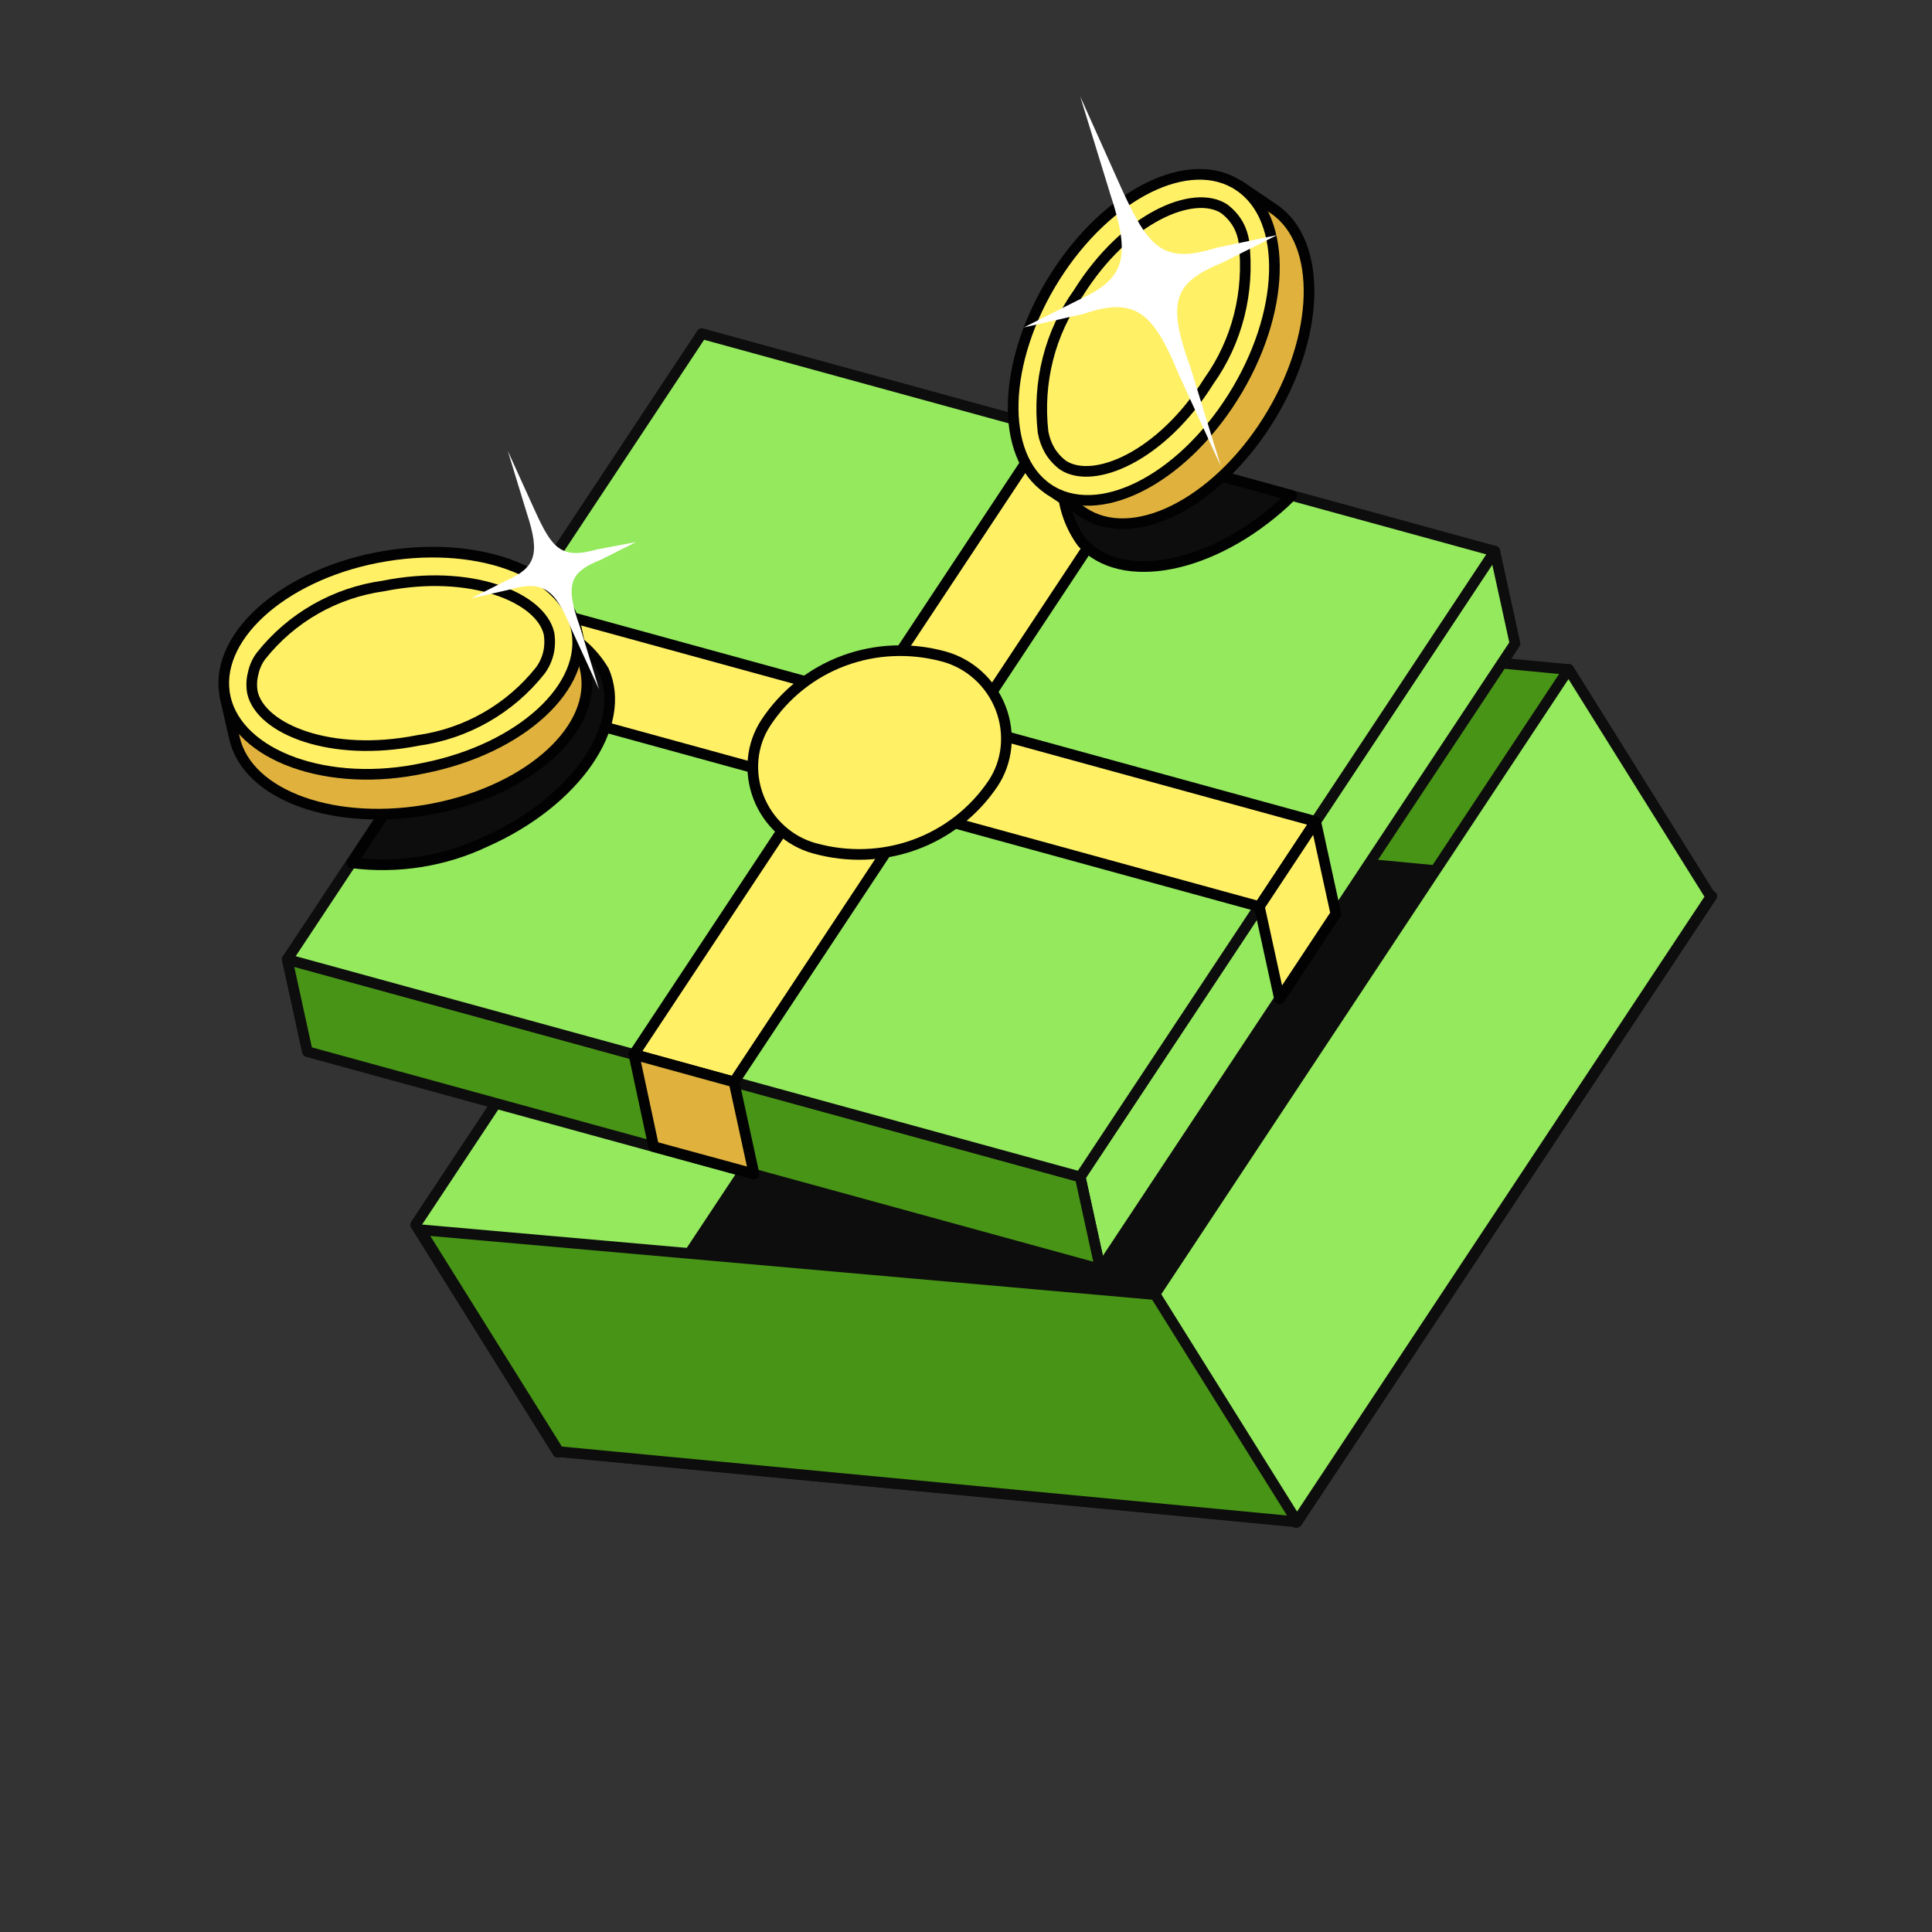 <svg width="93" height="93" viewBox="0 0 93 93" fill="none" xmlns="http://www.w3.org/2000/svg">
<rect x="0" y="0" width="93" height="93" fill="#333333" stroke="none"/>
<path d="M62.443 73.256L26.897 69.875L46.853 39.755L82.4 43.136L62.443 73.256Z" fill="#0D0D0D" stroke="#0D0D0D" stroke-width="0.513" stroke-linecap="round" stroke-linejoin="round"/>
<path d="M82.348 43.168L46.802 39.788L39.967 28.849L75.513 32.23L82.348 43.168Z" fill="#489416" stroke="#0D0D0D" stroke-width="0.513" stroke-linecap="round" stroke-linejoin="round"/>
<path d="M75.507 32.216L82.351 43.168L62.395 73.288L55.559 62.35L75.507 32.216Z" fill="#94E95D" stroke="#0D0D0D" stroke-width="0.513" stroke-linecap="round" stroke-linejoin="round"/>
<path d="M39.961 28.836L46.804 39.787L26.848 69.908L20.004 58.956L39.961 28.836Z" fill="#94E95D" stroke="#0D0D0D" stroke-width="0.513" stroke-linecap="round" stroke-linejoin="round"/>
<path d="M62.444 73.256L26.897 69.876L20.223 59.194L55.609 62.318L62.444 73.256Z" fill="#489416" stroke="#0D0D0D" stroke-width="0.513" stroke-linecap="round" stroke-linejoin="round"/>
<path d="M71.954 26.531L72.926 30.975L52.969 61.095L51.998 56.651L71.954 26.531Z" fill="#94E95D" stroke="#0D0D0D" stroke-width="0.513" stroke-linecap="round" stroke-linejoin="round"/>
<path d="M51.996 56.651L52.967 61.095L14.795 50.623L13.824 46.18L51.996 56.651Z" fill="#489416" stroke="#0D0D0D" stroke-width="0.513" stroke-linecap="round" stroke-linejoin="round"/>
<path d="M13.825 46.181L51.998 56.652L71.954 26.532L33.782 16.06L13.825 46.181Z" fill="#94E95D" stroke="#0D0D0D" stroke-width="0.513" stroke-linecap="round" stroke-linejoin="round"/>
<path d="M22.448 33.169L60.62 43.641L63.331 39.543L25.159 29.072L22.448 33.169Z" fill="#FFF066" stroke="#020203" stroke-width="0.513" stroke-linecap="round" stroke-linejoin="round"/>
<path d="M30.512 50.755L35.331 52.082L55.279 21.948L50.456 20.643L30.512 50.755Z" fill="#FFF066" stroke="#020203" stroke-width="0.513" stroke-linecap="round" stroke-linejoin="round"/>
<path d="M45.443 31.605C43.835 31.166 42.15 31.236 40.617 31.805C39.083 32.373 37.775 33.413 36.869 34.785C36.529 35.299 36.319 35.894 36.256 36.519C36.194 37.143 36.281 37.779 36.51 38.373C36.739 38.967 37.104 39.501 37.573 39.929C38.042 40.358 38.602 40.669 39.206 40.835C40.811 41.28 42.494 41.22 44.03 40.663C45.566 40.105 46.882 39.078 47.8 37.718C48.146 37.199 48.36 36.598 48.425 35.966C48.489 35.335 48.402 34.691 48.17 34.091C47.939 33.49 47.57 32.951 47.095 32.518C46.62 32.085 46.053 31.772 45.443 31.605Z" fill="#FFF066" stroke="#020203" stroke-width="0.513" stroke-linecap="round" stroke-linejoin="round"/>
<path d="M23.374 40.514C27.714 38.59 30.235 34.912 29.063 32.284C28.604 31.512 27.946 30.879 27.162 30.459C26.379 30.038 25.503 29.846 24.634 29.906L16.934 41.534C19.153 41.815 21.384 41.462 23.374 40.514V40.514Z" fill="#0D0D0D" stroke="#020203" stroke-width="0.513" stroke-linecap="round" stroke-linejoin="round"/>
<path d="M51.714 20.983C51.285 21.764 51.092 22.663 51.157 23.572C51.222 24.481 51.542 25.36 52.08 26.105C53.989 28.235 58.378 27.371 61.861 24.162L62.173 23.854L51.714 20.983Z" fill="#0D0D0D" stroke="#020203" stroke-width="0.513" stroke-linecap="round" stroke-linejoin="round"/>
<path d="M60.621 43.639L61.592 48.083L64.303 43.985L63.332 39.541L60.621 43.639Z" fill="#FFF066" stroke="#020203" stroke-width="0.513" stroke-linecap="round" stroke-linejoin="round"/>
<path d="M30.515 50.755L31.465 55.193L36.296 56.511L35.333 52.081L30.515 50.755Z" fill="#E0B23D" stroke="#020203" stroke-width="0.513" stroke-linecap="round" stroke-linejoin="round"/>
<path d="M28.174 32.22L27.741 30.256L10.839 33.57L11.285 35.526C11.914 38.324 16.198 39.835 20.866 38.927C25.534 38.019 28.804 35.018 28.174 32.22Z" fill="#E0B23D"/>
<path d="M28.174 32.22L27.741 30.256L10.839 33.57L11.285 35.526C11.914 38.324 16.198 39.835 20.866 38.927C25.534 38.019 28.804 35.018 28.174 32.22Z" stroke="#020203" stroke-width="0.513" stroke-linecap="round" stroke-linejoin="round"/>
<path d="M20.421 36.971C25.093 36.042 28.355 33.027 27.734 30.242C27.113 27.457 22.82 25.933 18.152 26.841C13.484 27.749 10.218 30.785 10.848 33.583C11.477 36.382 15.812 37.974 20.421 36.971Z" fill="#FFF066" stroke="#020203" stroke-width="0.513" stroke-linecap="round" stroke-linejoin="round"/>
<path d="M26.007 32.279C24.546 34.119 22.445 35.319 20.112 35.643C15.922 36.478 12.547 35.093 12.151 33.332C12.097 33.023 12.109 32.707 12.188 32.408C12.252 32.102 12.381 31.816 12.567 31.57C14.028 29.729 16.129 28.53 18.462 28.206C22.665 27.363 26.026 28.755 26.427 30.495C26.478 30.809 26.469 31.127 26.399 31.433C26.326 31.74 26.193 32.028 26.007 32.279V32.279Z" stroke="#020203" stroke-width="0.513" stroke-linecap="round" stroke-linejoin="round"/>
<path d="M61.32 10.062L59.662 8.939L50.458 23.534L52.138 24.662C54.508 26.26 58.489 24.28 61.027 20.253C63.565 16.226 63.678 11.668 61.32 10.062Z" fill="#489416"/>
<path d="M61.32 10.062L59.662 8.939L50.458 23.534L52.138 24.662C54.5 26.247 58.489 24.28 61.027 20.253C63.565 16.226 63.678 11.668 61.32 10.062Z" fill="#E0B23D" stroke="#020203" stroke-width="0.513" stroke-linecap="round" stroke-linejoin="round"/>
<path d="M59.648 8.947C57.278 7.349 53.31 9.32 50.772 13.348C48.234 17.375 48.087 21.936 50.457 23.534C52.828 25.132 56.808 23.152 59.346 19.124C61.885 15.097 62.032 10.537 59.648 8.947Z" fill="#FFF066" stroke="#020203" stroke-width="0.513" stroke-linecap="round" stroke-linejoin="round"/>
<path d="M58.931 10.052C57.464 9.091 54.187 10.463 51.911 14.101C50.542 16.013 49.936 18.398 50.209 20.797C50.264 21.108 50.373 21.409 50.53 21.686C50.697 21.961 50.914 22.202 51.171 22.393C52.638 23.354 55.915 21.982 58.191 18.344C59.556 16.434 60.157 14.051 59.879 11.656C59.836 11.342 59.731 11.037 59.572 10.76C59.405 10.484 59.187 10.244 58.931 10.052V10.052Z" stroke="#020203" stroke-width="0.513" stroke-linecap="round" stroke-linejoin="round"/>
<path d="M61.476 11.316L58.853 12.636C56.53 13.6 56.125 14.454 57.312 17.711L58.766 22.436L56.725 17.985C55.504 14.992 54.606 14.276 52.165 15.107L49.287 15.76L51.897 14.448C54.104 13.444 54.485 12.493 53.451 9.365L51.997 4.64L53.97 9.04C55.261 11.858 55.93 12.754 58.539 11.931L61.476 11.316Z" fill="white"/>
<path d="M30.615 26.094L28.925 26.943C27.483 27.525 27.146 28.055 27.925 30.197L28.841 33.192L27.503 30.273C26.713 28.344 26.138 27.915 24.517 28.383L22.669 28.806L24.359 27.956C25.767 27.32 26.019 26.712 25.359 24.703L24.444 21.707L25.739 24.559C26.564 26.372 26.996 26.947 28.725 26.449L30.615 26.094Z" fill="white"/>
</svg>
